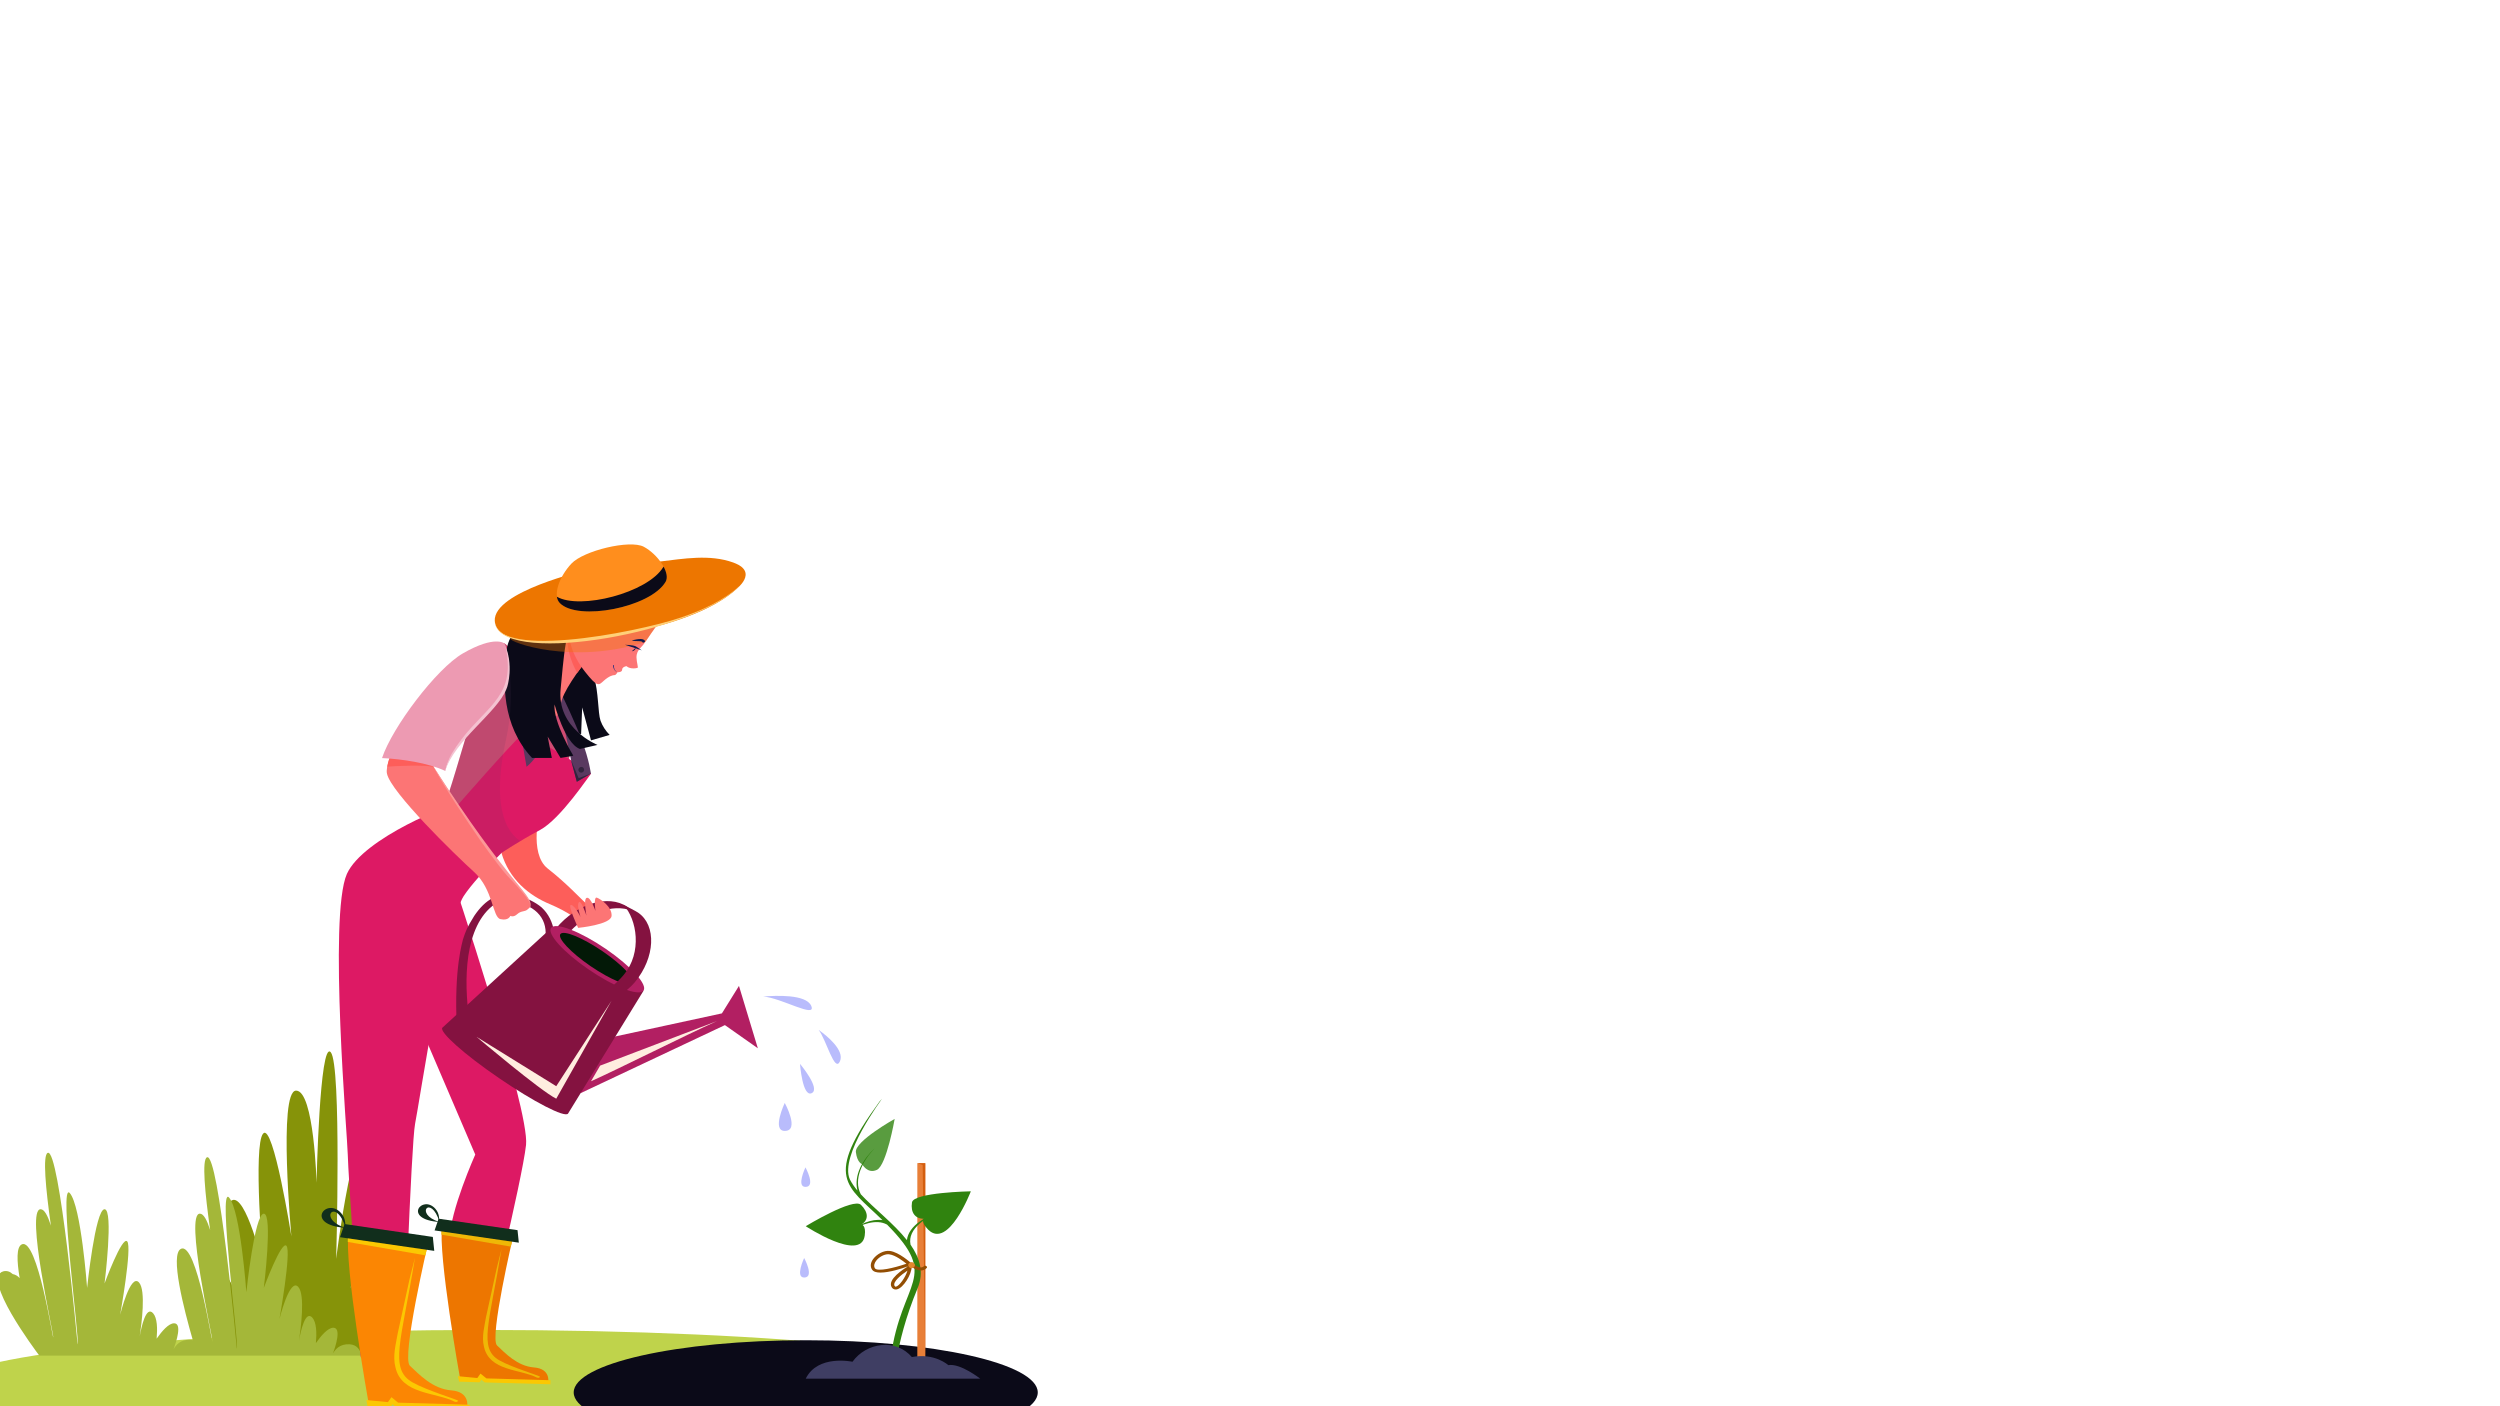 <?xml version="1.0" encoding="utf-8"?>
<!-- Generator: Adobe Illustrator 25.2.0, SVG Export Plug-In . SVG Version: 6.00 Build 0)  -->
<svg version="1.1" id="Layer_1" xmlns="http://www.w3.org/2000/svg" xmlns:xlink="http://www.w3.org/1999/xlink" x="0px" y="0px"
	 viewBox="0 0 1920 1080" style="enable-background:new 0 0 1920 1080;" xml:space="preserve">
<style type="text/css">
	.st0{fill:#0B0A18;}
	.st1{fill:#BFD34B;}
	.st2{fill:#869309;}
	.st3{fill:#A4B739;}
	.st4{fill:#FD5E5A;}
	.st5{fill:#662D91;}
	.st6{fill:#D04C72;}
	.st7{fill:#DD1964;}
	.st8{fill:#593960;}
	.st9{fill:#32233D;}
	.st10{fill:#E87F38;}
	.st11{fill:#D35E0F;}
	.st12{fill:#599C3F;}
	.st13{fill:#30830F;}
	.st14{fill:#3F3E63;}
	.st15{fill:#934E03;}
	.st16{fill:#E2882D;}
	.st17{fill:#841240;}
	.st18{fill:#B21F62;}
	.st19{fill:#031907;}
	.st20{fill:#FC7575;}
	.st21{fill:#FB8603;}
	.st22{fill:#FBC802;}
	.st23{fill:#112E1C;}
	.st24{fill:#ED7600;}
	.st25{fill:#EFB706;}
	.st26{opacity:0.37;fill:#ED7600;enable-background:new    ;}
	.st27{fill:#FFEDDF;}
	.st28{fill:#B9BCFC;}
	.st29{opacity:0.13;fill:#593960;enable-background:new    ;}
	.st30{fill:#FC9797;}
	.st31{fill:#ED9AB2;}
	.st32{fill:#F4C2D1;}
	.st33{fill:#FFD078;}
	.st34{fill:#FF8E1D;}
	.st35{fill:#18287D;}
	.st36{fill:#0F194E;}
</style>
<g id="Layer_1_1_">
	<g id="Group_14" transform="translate(12)">
		<path id="Path_1" class="st0" d="M470.9,451.5c0,0-18.8,1.3-22.6,17.4c-3.8,16.1-7.9,38.9-4.2,50.7c3.7,11.8,3,27.7,5.1,33.9
			c1.5,4.1,3.9,7.8,7,10.9l-14.3,4.2l-6.8-25.3l-0.8,20.5l-21-4.1l5.9-13.1c0,0-4.1,7.5-12,10.9l-7.7-9.3c0,0,15.7,3.2,22.6-30.5
			c6.9-33.8,11.6-51.5,21.2-61.4c7.6-8.2,19-11.8,29.9-9.5L470.9,451.5z"/>
		<path id="Path_2" class="st1" d="M775.3,1065.5c0,24.3-185.9,44.1-415.2,44.1s-415.2-19.7-415.2-44.1s185.9-44.1,415.2-44.1
			S775.3,1041.1,775.3,1065.5z"/>
		<path id="Path_3" class="st0" d="M785,1069.4c0,22.2-79.8,40.1-178.2,40.1s-178.2-18-178.2-40.1s79.8-40.1,178.2-40.1
			S785,1047.2,785,1069.4z"/>
		<path id="Path_4" class="st2" d="M268,1039.9c0,0,30.2-101.2,22.3-110.2c-7.9-8.9-33.2,59.8-33.2,59.8s36.8-125.7,19.9-131.9
			s-30.8,109.2-30.8,109.2s4.2-149.1-4.2-158.7c-8.5-9.6-10.9,100.3-10.9,100.3s-1.8-70.8-15.7-70.8s-3.6,112-3.6,112
			s-13.9-87.9-21.7-79c-7.9,8.9,0,101.7,0,101.7s-13.3-56.2-24.1-50.4c-10.9,5.8,11.5,98.5,11.5,98.5s-10.3-41.9-18.7-41.9
			s0,59.9,0,59.9L268,1039.9z"/>
		<path id="Path_5" class="st3" d="M265.7,1041.1c-0.9-4-3.3-8.4-9.3-8.7c-7.6-0.4-11.2,4.2-12.8,7.3c2.3-6.1,6.7-20,0.4-20
			c-4.2,0-9.4,6.1-13.4,11.8c0.7-7.7,0.5-15.9-2.7-19.5c-5.4-6.1-9,10.4-10.3,17.7c1.4-9.2,4.9-35.2-0.5-41.3
			c-6.6-7.6-14.5,24.7-14.5,24.7s9.3-51.9,5.4-56.3c-3.8-4.4-17.4,32.3-17.4,32.3s7.1-57,0-57s-13.4,60.4-13.4,60.4
			s-4.5-62.9-13.3-72.8c-8.8-9.9,7.9,114,6,116.1c0,0-13.9-150.5-22.9-147c-4.1,1.5-1.6,27.6,2.4,55.9c-2.4-7.6-5-12.6-7.9-12.6
			c-11.8,0,9.7,94.1,9.7,98.2s-12.1-76.9-24.2-71.2c-8.7,4.1,2.3,46.6,9.1,70.2c-0.7-0.1-1.3-0.2-2-0.3c-7.6-0.4-11.2,4.2-12.8,7.3
			c2.2-6.1,6.7-20,0.4-20c-4.2,0-9.4,6.1-13.4,11.8c0.7-7.7,0.5-15.9-2.7-19.5c-5.4-6.1-9,10.4-10.3,17.7c1.4-9.3,4.9-35.2-0.5-41.3
			c-6.6-7.6-14.5,24.7-14.5,24.7s9.3-51.9,5.4-56.3c-3.9-4.4-17.4,32.3-17.4,32.3s7.1-57,0-57s-13.4,60.4-13.4,60.4
			s-4.6-62.9-13.3-72.8c-8.8-9.9,7.8,114,6,116.1c0,0-13.9-150.5-22.9-147c-4.1,1.5-1.6,27.6,2.4,55.9c-2.4-7.6-5-12.6-7.9-12.6
			c-11.8,0,9.7,94.1,9.7,98.2S16.8,950,4.7,955.7c-4.2,2-3.8,12.7-1.6,25.9c-1.4-1.6-3.2-2.7-5.3-3.1c-2.2-2-4.6-2.8-7.3-2.1
			c-17,4.9,24.3,60.2,27.7,64.7L265.7,1041.1L265.7,1041.1z"/>
		<path id="Path_6" class="st4" d="M408.6,667c-14.6-11.5-6.3-45.1-4.6-46.7l-24.8-2.5c0,0-12,17.1-6.1,37.2
			c5.9,20.1,20.8,32.7,37.7,39.6c6.1,2.6,11.9,5.7,17.5,9.3l12.2-7.7C432.7,689,423.7,678.9,408.6,667z"/>
		<g id="Group_1" transform="translate(575.6 11.755)">
			<path id="Path_7" class="st5" d="M-144.5,464.4c-2.3,0-4.5-0.3-6.7-1c-1.5-0.5-2.8-1.6-3.5-3.1c-2.1-4.7,1.5-13.1,4.6-20.5
				c1.1-2.6,2.2-5.1,2.9-7.3c3.2-9.2,20.9-16.7,33.3-16.7c1.3,0,2.6,0.1,3.8,0.3c5.9,1.1,12,1.8,18,2.2l0.2,0.1
				c0.8,0.5,21,11.7,21,23.3c0,11.6-3.7,13.9-3.9,14L-75,456l-0.2-0.4c0-0.1-3.5-5.8-6.6-8.6c-0.4-0.3-0.9-0.4-1.4-0.4
				c-3.4,0-11,3.2-18.4,6.2c-5.6,2.3-11.4,4.7-15.2,5.7c-2,0.5-4.1,1.1-6.4,1.8C-130.1,462.2-137.9,464.4-144.5,464.4z
				 M-113.8,416.7c-12.1,0-29.5,7.4-32.5,16.1c-0.8,2.2-1.8,4.7-2.9,7.4c-3.1,7.2-6.5,15.4-4.6,19.8c0.6,1.3,1.6,2.2,3,2.6
				c2.1,0.7,4.2,1,6.4,1c6.5,0,14.2-2.2,21-4.1c2.3-0.7,4.5-1.3,6.5-1.8c3.8-0.9,9.5-3.3,15.1-5.7c7.4-3.1,15.1-6.3,18.7-6.3
				c0.7-0.1,1.4,0.1,2,0.6c2.8,2.5,5.6,7,6.5,8.4c0.9-0.9,3.1-4.1,3.1-13c0-10.7-19-21.7-20.4-22.5c-6-0.4-12-1.1-18-2.2
				C-111.3,416.8-112.5,416.7-113.8,416.7L-113.8,416.7z"/>
		</g>
		<path id="Path_8" class="st6" d="M416.3,613.8c11.7-10.7,11.3-66.5,4.5-72.7c-6.8-6.1-41.5-45.3-45.4-47
			c-11.3-4.9-36.3,102.4-48,129.4c20,9.7,40.7,8,60.7,16.7C400.3,628.4,411.4,618.2,416.3,613.8z"/>
		<path id="Path_9" class="st7" d="M297.7,757.7l55.3,129c0,0-19.6,43.7-19.6,65s11.9,79.2,11.9,79.2l13.7-1.6c0,0,30-122.7,33-150
			s-57.6-208.4-57.6-208.4L297.7,757.7z"/>
		<path id="Path_10" class="st7" d="M390.4,562.5c-11,10-50.4,55.3-50.4,55.3l0,0c-3.8-1.8-73.2,25.7-85.6,53.4
			c-14.3,32.2,0.7,205.4,0.7,215.8s10,155.3,10,155.3l32.6,7c0,0,6.1-171.5,9.1-186.3c3-14.7,24.1-154.6,37.3-174.8
			c5.5-8.4,16.8-20.8,29.1-33.2l0,0c0,0,12.9-8.7,29.6-17.6c15.8-8.5,37.8-41.9,39.1-43.2C443.2,592.9,390.4,562.5,390.4,562.5z"/>
		<path id="Path_11" class="st8" d="M420.2,535.1c0,0,9,18.3,14.7,33.6s6.9,25.4,6.9,25.4l-10.8,6.3l-3.9-14.3l-11.8-56L420.2,535.1
			z"/>
		<path id="Path_12" class="st9" d="M441.8,594.1l-10.8,6.3l-4.4-16.6l5.8,13.8L441.8,594.1z"/>
		<path id="Path_13" class="st9" d="M436.6,591.2c0,1.2-1,2.2-2.2,2.2s-2.2-1-2.2-2.2s1-2.2,2.2-2.2
			C435.6,588.9,436.6,589.9,436.6,591.2L436.6,591.2z"/>
		<g id="Group_3" transform="translate(806.008 526.025)">
			<rect id="Rectangle_2" x="-113.5" y="367.3" class="st10" width="6.1" height="155.1"/>
			<path id="Path_14" class="st11" d="M-113.5,367.3h6.1v155.1l-2-153.7L-113.5,367.3z"/>
			<path id="Path_15" class="st12" d="M-130.9,333.3c0,0-30.8,17.2-29.8,25.5s4.8,9.2,4.8,9.2s4.1,7.9,11.4,4.4
				C-137.1,368.8-130.9,333.3-130.9,333.3z"/>
			<path id="Path_16" class="st13" d="M-72.4,388.9c0,0-44,0.8-45.2,8.5c-1.2,7.8,2.4,12.6,9.1,12.6c0,0-2.7,2.3,3.4,8.4
				C-89.6,433.7-72.4,388.9-72.4,388.9z"/>
			<path id="Path_17" class="st13" d="M-199.2,415.7c0,0,36.6-22.2,42.4-16.4c5.8,5.7,6,11.6,0.4,15.1c0,0,3.7,0.4,2.5,8.6
				C-156.9,443.5-199.2,415.7-199.2,415.7z"/>
			<path id="Path_18" class="st13" d="M-93.3,403.6c-13,3.8-26.9,11.5-28.2,22.8c-10.1-12.8-25.2-24.2-35.4-35.2
				c-6.1-11.6,1.6-26,10.9-35.6c-9.5,8.7-16.4,21-13.5,32.7c-2.3-2.6-4.2-5.5-5.8-8.5c-8.3-18.1,25-62.2,24.7-62
				c0.2-0.2-1.6,1.8-1.8,2c-43.4,59.2-25.3,64.4,2.1,91.2c-8.4-1.2-18,3.3-23.9,8.3c7-4.9,19.2-9.4,27.3-4.9v-0.1
				c41.3,41.7,11.2,41.8,3,102.1l4.9,0.4c1.4-10.9,6.7-32,15.7-53.4c5.1-12.3,1.7-23.3-5.4-33.5
				C-121.3,417.5-106.4,408.3-93.3,403.6z"/>
			<path id="Path_19" class="st14" d="M-199.2,532.8h134c0,0-15.2-12-24.5-10.4c0,0-10.5-9.6-28-6.2c-5.8-6.8-14.5-10.2-23.3-9.2
				c-8.9,0.9-17,5.5-22.3,12.8C-163.4,519.8-190,514-199.2,532.8z"/>
			<g id="Group_2" transform="translate(61.727 144.62)">
				<path id="Path_20" class="st15" d="M-168.2,301.8c-0.5-0.5-1.4-0.5-1.9,0c-2.6,2.4-6.4-0.5-6.6-0.6c-0.6-0.4-1.4-0.4-1.9,0.1
					c-0.4,0.5-0.4,1.2,0,1.6l0.1,0.1c1.7,1.3,3.8,2,5.9,2.1c1.6,0,3.2-0.6,4.3-1.7C-167.7,303.1-167.6,302.4-168.2,301.8
					C-168.1,301.9-168.1,301.8-168.2,301.8z"/>
				<path id="Path_21" class="st15" d="M-178.7,300.6l-1.4-1.3c-0.4-0.3-9.1-8.2-16.1-9.2c-4.9-0.7-10.2,2.6-12.8,6
					c-2.2,2.9-2.6,5.9-1,8.3c1.1,1.7,3.5,2.3,6.5,2.3c6.7,0,16.5-3.1,21.1-4.8c-3.5,2.1-15.9,10.1-12.6,15.9
					c0.6,1.2,1.8,1.9,3.2,1.9c0.3,0,0.6,0,0.9-0.1c5-1.1,11.3-11.6,11.3-17.2V301L-178.7,300.6z M-207.8,303.4
					c-1.3-2.1,0-4.5,0.9-5.7c2.2-3,6.2-5.1,9.3-5.1c0.3,0,0.6,0,0.9,0.1c4.6,0.6,10.4,5,13.1,7.2
					C-192.9,303.1-205.9,306.2-207.8,303.4z M-191.6,317.5c-0.3,0.1-0.6,0.1-1.1-0.6c-1.7-2.9,4.9-8.4,9.9-11.7
					C-184.2,310.2-189,316.9-191.6,317.5L-191.6,317.5z"/>
			</g>
			<path id="Path_22" class="st16" d="M-115.3,445.6c-0.1,1.4-1.4,2.5-2.9,2.3c-1.2-0.1-2.2-1.1-2.3-2.3c0.1-1.4,1.4-2.5,2.9-2.3
				C-116.4,443.4-115.4,444.4-115.3,445.6z"/>
		</g>
		<g id="Group_4" transform="translate(460.727 332.078)">
			<path id="Path_23" class="st17" d="M-37.6,386.3c-2.9,3.5-5.3,7.2-7.4,11.2l-8-5.5c2-4,4.5-7.8,7.4-11.2
				c15.7-18.9,40.1-26.3,54.5-16.5c1.3,0.9,2.6,2,3.7,3.1C-2.1,361.5-23.4,369.2-37.6,386.3z"/>
			<path id="Path_24" class="st17" d="M-48.6,404.4c3.8-13.2,2.7-29.6-8.2-39.6c-4.6-4-12-7.4-17.3-8.8c-15.6-4.2-26,2.9-34.4,15.3
				c-5.8,9.3-6.6,11.8-8.7,18.2c-0.1,1.3-7,21-4.7,67.4l10.4-0.5c-4.6-27.5-6.4-70.8,14.7-90.8c5.8-5.6,13-7.1,21.2-5
				c18.1,5,24.6,16.3,21,32c-0.9,3.1-2.6,7.7-4,9.3L-48.6,404.4z"/>
			<path id="Path_25" class="st18" d="M-31.2,486.8l4.3,20.7l103.9-49l0,0l7-3.3l25.3,17.8l-14.5-47.9l-13.1,21.1l-81.8,17.7
				L-31.2,486.8z"/>
			<path id="Path_26" class="st17" d="M-49.2,380.5l70.7,48.3l-58,94.4c-2.6,3.2-26.4-9.1-53-27.3c-26.7-18.2-46.1-35.6-43.5-38.7
				L-49.2,380.5z"/>
			<path id="Path_27" class="st18" d="M-49.4,380.4c-3.6,4.4,9.3,18.8,28.8,32.1c19.5,13.4,38.3,20.7,42,16.3
				c3.6-4.4-9.3-18.7-28.8-32.1C-27,383.3-45.7,376.1-49.4,380.4z"/>
			<path id="Path_28" class="st19" d="M-42.3,385.2c-2.6,3.1,7.8,14.2,23.1,24.7c15.4,10.5,29.9,16.5,32.5,13.4s-7.8-14.2-23.1-24.7
				C-25.2,388.1-39.7,382.1-42.3,385.2z"/>
			<path id="Path_29" class="st17" d="M-3.4,426c3.6-2.8,6.9-6,9.8-9.5c14.2-17.1,10.1-42.6-0.3-53.6c1.5,0.6,9.8,4.9,11.2,5.9
				c14.4,9.8,13.2,34.6-2.5,53.5c-3,3.6-6.7,6.5-10.2,9.3L-3.4,426z"/>
		</g>
		<path id="Path_30" class="st20" d="M438.1,507.7c0,0-14.8,18.2-18.7,30c-0.5,1.5-0.8,3.1-0.9,4.7c0,10.7-10.5,10.9-15.3,1.1
			c-4.8-9.8-10.8-32.5-10.8-32.5l41.2-35.2L438.1,507.7z"/>
		<path id="Path_31" class="st4" d="M433.6,475.8l-10.2,8.7c-0.4,11.3,2.3,22.5,7.9,32.3c3.7-5.3,6.8-9.1,6.8-9.1L433.6,475.8z"/>
		<path id="Path_32" class="st20" d="M432,712.6c0,0-8.5-18.1-5.4-17.6s7.3,9.3,7.3,9.3s-3.2-8.7-1.4-11.3
			c1.7-2.6,5.9,10.2,5.9,10.2s-2.6-13,0.3-13.7c3-0.7,6.6,10.1,6.6,10.1s-1.6-11.2,1.1-10.2s11.7,6.9,11.3,13.9
			C457.4,710.2,432,712.6,432,712.6z"/>
		<g id="Group_8" transform="translate(346.505 629.807)">
			<g id="Group_6">
				<path id="Path_33" class="st21" d="M-29.7,324.9c0,0-20.7,88-14,94.2c6.8,6.3,17.3,17.8,31.8,18.9s12.2,12.6,12.2,12.6
					l-53.8-1.5l-4-3.3l-2.1,3l-15.9-1.5c0,0-18.9-105.3-15.4-131.4L-29.7,324.9z"/>
				<path id="Path_34" class="st22" d="M-91,316l61.3,8.9c0,0-0.8,3.6-2.1,9.4c-13.5-2.3-45.8-7.9-59.6-10.3
					C-91.4,321.3-91.3,318.6-91,316z"/>
				<path id="Path_35" class="st23" d="M-96.5,301.9c3.5,4,3.2,8.2,3.4,11.3c-7.2-24.2-22.3-6.9,0,0
					C-125.4,310.9-107.7,289.1-96.5,301.9z"/>
				<path id="Path_36" class="st22" d="M-41.6,431.9c-18.5-10.4-8.5-32.1,1.8-95.8l-4.2,16.6c-0.1,0.4-9.2,42.2-9.1,41.7
					c-1.3,7.8-4,17.1-1.7,25.9c4.7,21,31,19,45.5,26.4c0.4,0,1.7,0.8,2.6-0.7C-6.3,445.3-30.8,438.1-41.6,431.9z"/>
				<g id="Group_5" transform="translate(17.502 15.258)">
					<path id="Path_37" class="st23" d="M-42.5,315.6l-1.1-10.7l-67.8-9.9l-3.5,10.1L-42.5,315.6z"/>
				</g>
			</g>
			<g id="Group_7" transform="translate(42.441 179.526)">
				<path id="Path_38" class="st22" d="M-119.6,265.9l16.6,1.6l2.7-3.8l5.1,4.2l55,1.6l-0.1,3.5l-56.4-1.6l-2.8-2.3l-1.6,2.2
					l-17.6-0.6L-119.6,265.9z"/>
			</g>
		</g>
		<g id="Group_12" transform="translate(438.01 626.297)">
			<g id="Group_10">
				<path id="Path_39" class="st24" d="M-55.8,322.7c0,0-18.5,78.7-12.5,84.3c6,5.6,15.4,15.9,28.4,16.9S-29,435.2-29,435.2
					l-48.1-1.4l-3.5-2.9l-1.9,2.7l-14.2-1.4c0,0-17-94.2-13.8-117.5L-55.8,322.7z"/>
				<path id="Path_40" class="st25" d="M-110.6,314.7l54.8,8c0,0-0.8,3.2-1.9,8.4c-12.1-2-41-7.1-53.3-9.2
					C-111,319.5-110.9,317.1-110.6,314.7z"/>
				<path id="Path_41" class="st23" d="M-115.6,302.1c3.1,3.6,2.8,7.3,3.1,10.1c-6.4-21.7-20-6.2,0,0
					C-141.4,310.2-125.6,290.7-115.6,302.1z"/>
				<path id="Path_42" class="st25" d="M-66.4,418.5c-16.5-9.3-7.6-28.7,1.6-85.7l-3.7,14.8c-0.1,0.3-8.2,37.7-8.2,37.3
					c-1.1,7-3.6,15.3-1.6,23.2c4.2,18.7,27.7,17,40.7,23.6c0.3,0,1.5,0.7,2.3-0.6C-34.8,430.4-56.8,424-66.4,418.5z"/>
				<g id="Group_9" transform="translate(15.648 13.665)">
					<path id="Path_43" class="st23" d="M-67.2,314.4l-1-9.6l-60.6-8.8l-3.1,9L-67.2,314.4z"/>
				</g>
			</g>
			<g id="Group_11" transform="translate(37.98 160.614)">
				<path id="Path_44" class="st22" d="M-136.3,270l14.9,1.4l2.4-3.4l4.6,3.7l49.2,1.4l-0.1,3.1l-50.4-1.4l-2.6-2.1l-1.4,2
					l-15.7-0.5L-136.3,270z"/>
			</g>
		</g>
		<path id="Path_45" class="st8" d="M381.7,496.9l11.2,8.5c0,0,12.4,45.2,12.4,60c0,13.4-12.9,23.5-12.9,23.5l-3.3-18.9l1.3-7.6
			L381.7,496.9z"/>
		<path id="Path_46" class="st20" d="M493.3,446.1c0,0,11.4,11.5,6,22.9c-3.2,6.9-10.4,15.8-15.7,24c-3.5,5.5-7.9,6.3-6.5,14.8
			c0,0,0.8,4.3,0.8,4.8c0,0.6-5.8,1.7-8.8-1c0,0-3.3,0.5-3.3,2.7s-3.6,2-3.6,2s-1,2.2-2.3,2.2c-1.2,0-3.9,0.5-8.3,4.4
			c-3.8,3.4-4.6,5.3-14.3-7c-9.6-12.3-16.5-28.1-10.5-50C432.8,444.2,478.5,436,493.3,446.1z"/>
		<path id="Path_47" class="st0" d="M448.9,450.7c0,0-41.3-2.9-53.6,19.5c-2.9,5.3-16.4,14.6-18.2,28.9c-3.1,25-3.8,57.9,19.5,83
			h15.2l-3.2-16.4l9.9,16.4l9.8-1.7c0,0-15.7-26.1-14.4-39.4c0,0,7.9,30.1,19.5,34.2l13.5-3.1c0,0-31.6-12.5-28.3-43.2
			c2-18.5,3.4-54,16-65.5c8.4-7.7,16.6-8.2,16.6-8.2L448.9,450.7z"/>
		<path id="Path_48" class="st26" d="M493.3,446.1c-10.5-7.2-36.6-5.1-53,4.5c-12.8,0.5-36.3,3.6-45,19.6
			c-2.4,4.3-10.9,10.6-15.5,20.1c-1.3,2.8,47.6,20.8,103.9,2.7c5.2-8.2,12.4-17.2,15.7-24C504.7,457.6,493.3,446.1,493.3,446.1z"/>
		<path id="Path_49" class="st27" d="M354,796.3c0,0,49,41.5,61.2,47.5l42.5-75.3l-42.5,65.7L354,796.3z"/>
		<path id="Path_50" class="st27" d="M538.6,784.2c-23.5,10.5-76.5,37.2-96.7,46.2l7-12C469.4,810.6,514.4,793.4,538.6,784.2z"/>
		<g id="Group_13" transform="translate(765.594 428.542)">
			<path id="Path_51" class="st28" d="M-154.6,343.9c-4-9-27.3-7.9-36.9-7.1C-178,337.6-150.1,354.1-154.6,343.9z"/>
			<path id="Path_52" class="st28" d="M-148.9,362.4c5.9,7.5,12.3,33.4,16.4,24.1C-128.8,378-142.7,366.8-148.9,362.4z"/>
			<path id="Path_53" class="st28" d="M-154.2,411c7.1-3.4-9-22.5-9-22.5S-161.3,414.4-154.2,411z"/>
			<path id="Path_54" class="st28" d="M-174.9,440c11.8,0,0-21.5,0-21.5S-185.1,440-174.9,440z"/>
			<path id="Path_55" class="st28" d="M-159,483c8.2,0,0-15,0-15S-166.2,483-159,483z"/>
			<path id="Path_56" class="st28" d="M-160,552.6c8.2,0,0-15,0-15S-167.1,552.6-160,552.6z"/>
		</g>
		<path id="Path_57" class="st29" d="M329.7,617.6c-0.5,0-1,0.1-1.5,0.1c0.6,32.4,30.4,52.2,40.4,41.9c1.5-1.5,3-3.1,4.5-4.6l0,0
			c0,0,5.7-3.8,14.5-9.1c-16.3-10.7-19.6-38.8-11.1-77.2c9.4-42.6-1.1-72-1.1-74.5C364.8,489.6,342.1,583.7,329.7,617.6z"/>
		<path id="Path_58" class="st20" d="M371.8,663.8c-12-15.6-52.6-75.4-52-77.8c-13.1-6.2-17-6.3-32.7-3.7c-1.7,5.2-2.5,9.3-1.9,11.9
			c3,14.2,51.8,61.8,66.8,75.4c15,13.6,14.1,35,20.4,36.3c6.3,1.4,7.5-2.5,7.5-2.5s2.4,1.4,5.4-1.4c3-2.7,5.7-1.6,7.8-3.5
			c2.1-1.9,2.1-1.4,2.1-3.8C395.3,689.2,383.8,679.4,371.8,663.8z"/>
		<path id="Path_59" class="st30" d="M393.1,698.5c5.2-2.8-0.7-9.5-4.4-13.7c-11.6-13.9-7.9-6.1-31.7-39.2
			c-10.6-15.5-27.3-40-36-56.7c57.4,89.2,75.1,97.5,74.5,106.3c0.1,0.7-0.2,1.5-0.7,2L393.1,698.5z"/>
		<path id="Path_60" class="st4" d="M287.1,582.3c-0.7,2.1-1.3,4.3-1.7,6.5c7.3-0.5,26.2-1.5,35.7,0.1c-0.9-1.6-1.3-2.5-1.3-2.8
			C306.6,579.8,302.7,579.7,287.1,582.3z"/>
		<path id="Path_61" class="st31" d="M376.6,527.5c3.4-10.9,3-22.7-1.2-33.3c0,0-7.2-6.6-31.9,7.6c-20.3,11.7-54.3,56.8-62.1,80.4
			c15,0.7,35.5,3.7,48.6,9.9C335.2,568.4,371.4,544.1,376.6,527.5z"/>
		<path id="Path_62" class="st32" d="M329.9,592.1c1-4.7,2.7-9.2,5.1-13.4c19.3-32.1,45.1-38.9,42.9-70.7c-0.2-4.7-1.1-9.4-2.6-13.9
			c7.7,16.6,2.3,33.3,2.2,33.6l-0.7,1.8C369.4,547.6,337.3,568.4,329.9,592.1z"/>
		<path id="Path_63" class="st24" d="M438.1,437.9c0,0-71.4,16.4-70.1,38.9c1.2,22.7,59.7,18,105.3,8.7s70.7-23.1,82.9-35.6
			c3.6-3.7,6.5-8.9,2.6-13.3c-1.9-2.2-4.8-3.5-7.7-4.6c-18.1-6.5-38.1-2.9-56.7-0.7c-14.1,1.6-28.1,3.3-42.2,5
			C447.6,436.7,442.6,436.9,438.1,437.9z"/>
		<path id="Path_64" class="st33" d="M368.2,473.9c-6,34.1,107.4,12.3,142.9,0.3c15.5-5.2,33-13.1,45-24.4
			c-32.7,35.6-176.7,61.5-187.6,30.5C367.7,477.4,367.8,475.8,368.2,473.9z"/>
		<path id="Path_65" class="st34" d="M499.2,446.8c4-6.8-6.1-21.2-16.8-26.9c-10.7-5.6-46.2,3-55.5,12.9c-9.4,10-14.6,24.4-8.9,30.3
			C431.6,477.3,487.6,466.6,499.2,446.8z"/>
		<path id="Path_66" class="st0" d="M497.6,435.1c-0.1,0.1-0.2,0.3-0.2,0.4c-12,19.9-64,33-81.7,22.8c0.2,1.8,1,3.5,2.2,4.8
			c13.7,14.2,69.7,3.5,81.3-16.3C500.9,443.8,500,439.5,497.6,435.1z"/>
		<path id="Path_67" class="st35" d="M460,514.1c0.5,0.9,1.2,1.7,2.1,2.3c-2-1-3.3-3.1-3.2-5.4c0-0.2,0.2-0.3,0.4-0.2
			c0.1,0,0.2,0.1,0.3,0.3l0,0C459.4,512.1,459.6,513.2,460,514.1z"/>
		<path id="Path_68" class="st36" d="M476.3,497.4c0,0-0.1,2.4-3.1,2.8L476.3,497.4z"/>
		<path id="Path_69" class="st36" d="M468,495.2c0,0,6.1,0,8.5,1.3l4.4,3L468,495.2z"/>
		<path id="Path_70" class="st36" d="M473.2,491.9c0,0,6.9-2.1,9.2-0.6c2.3,1.4-0.1,2.3-0.6,2.3c-0.6,0,0.5-1.2-3.5-1.2
			C474.3,492.4,473.2,491.9,473.2,491.9z"/>
	</g>
</g>
</svg>
